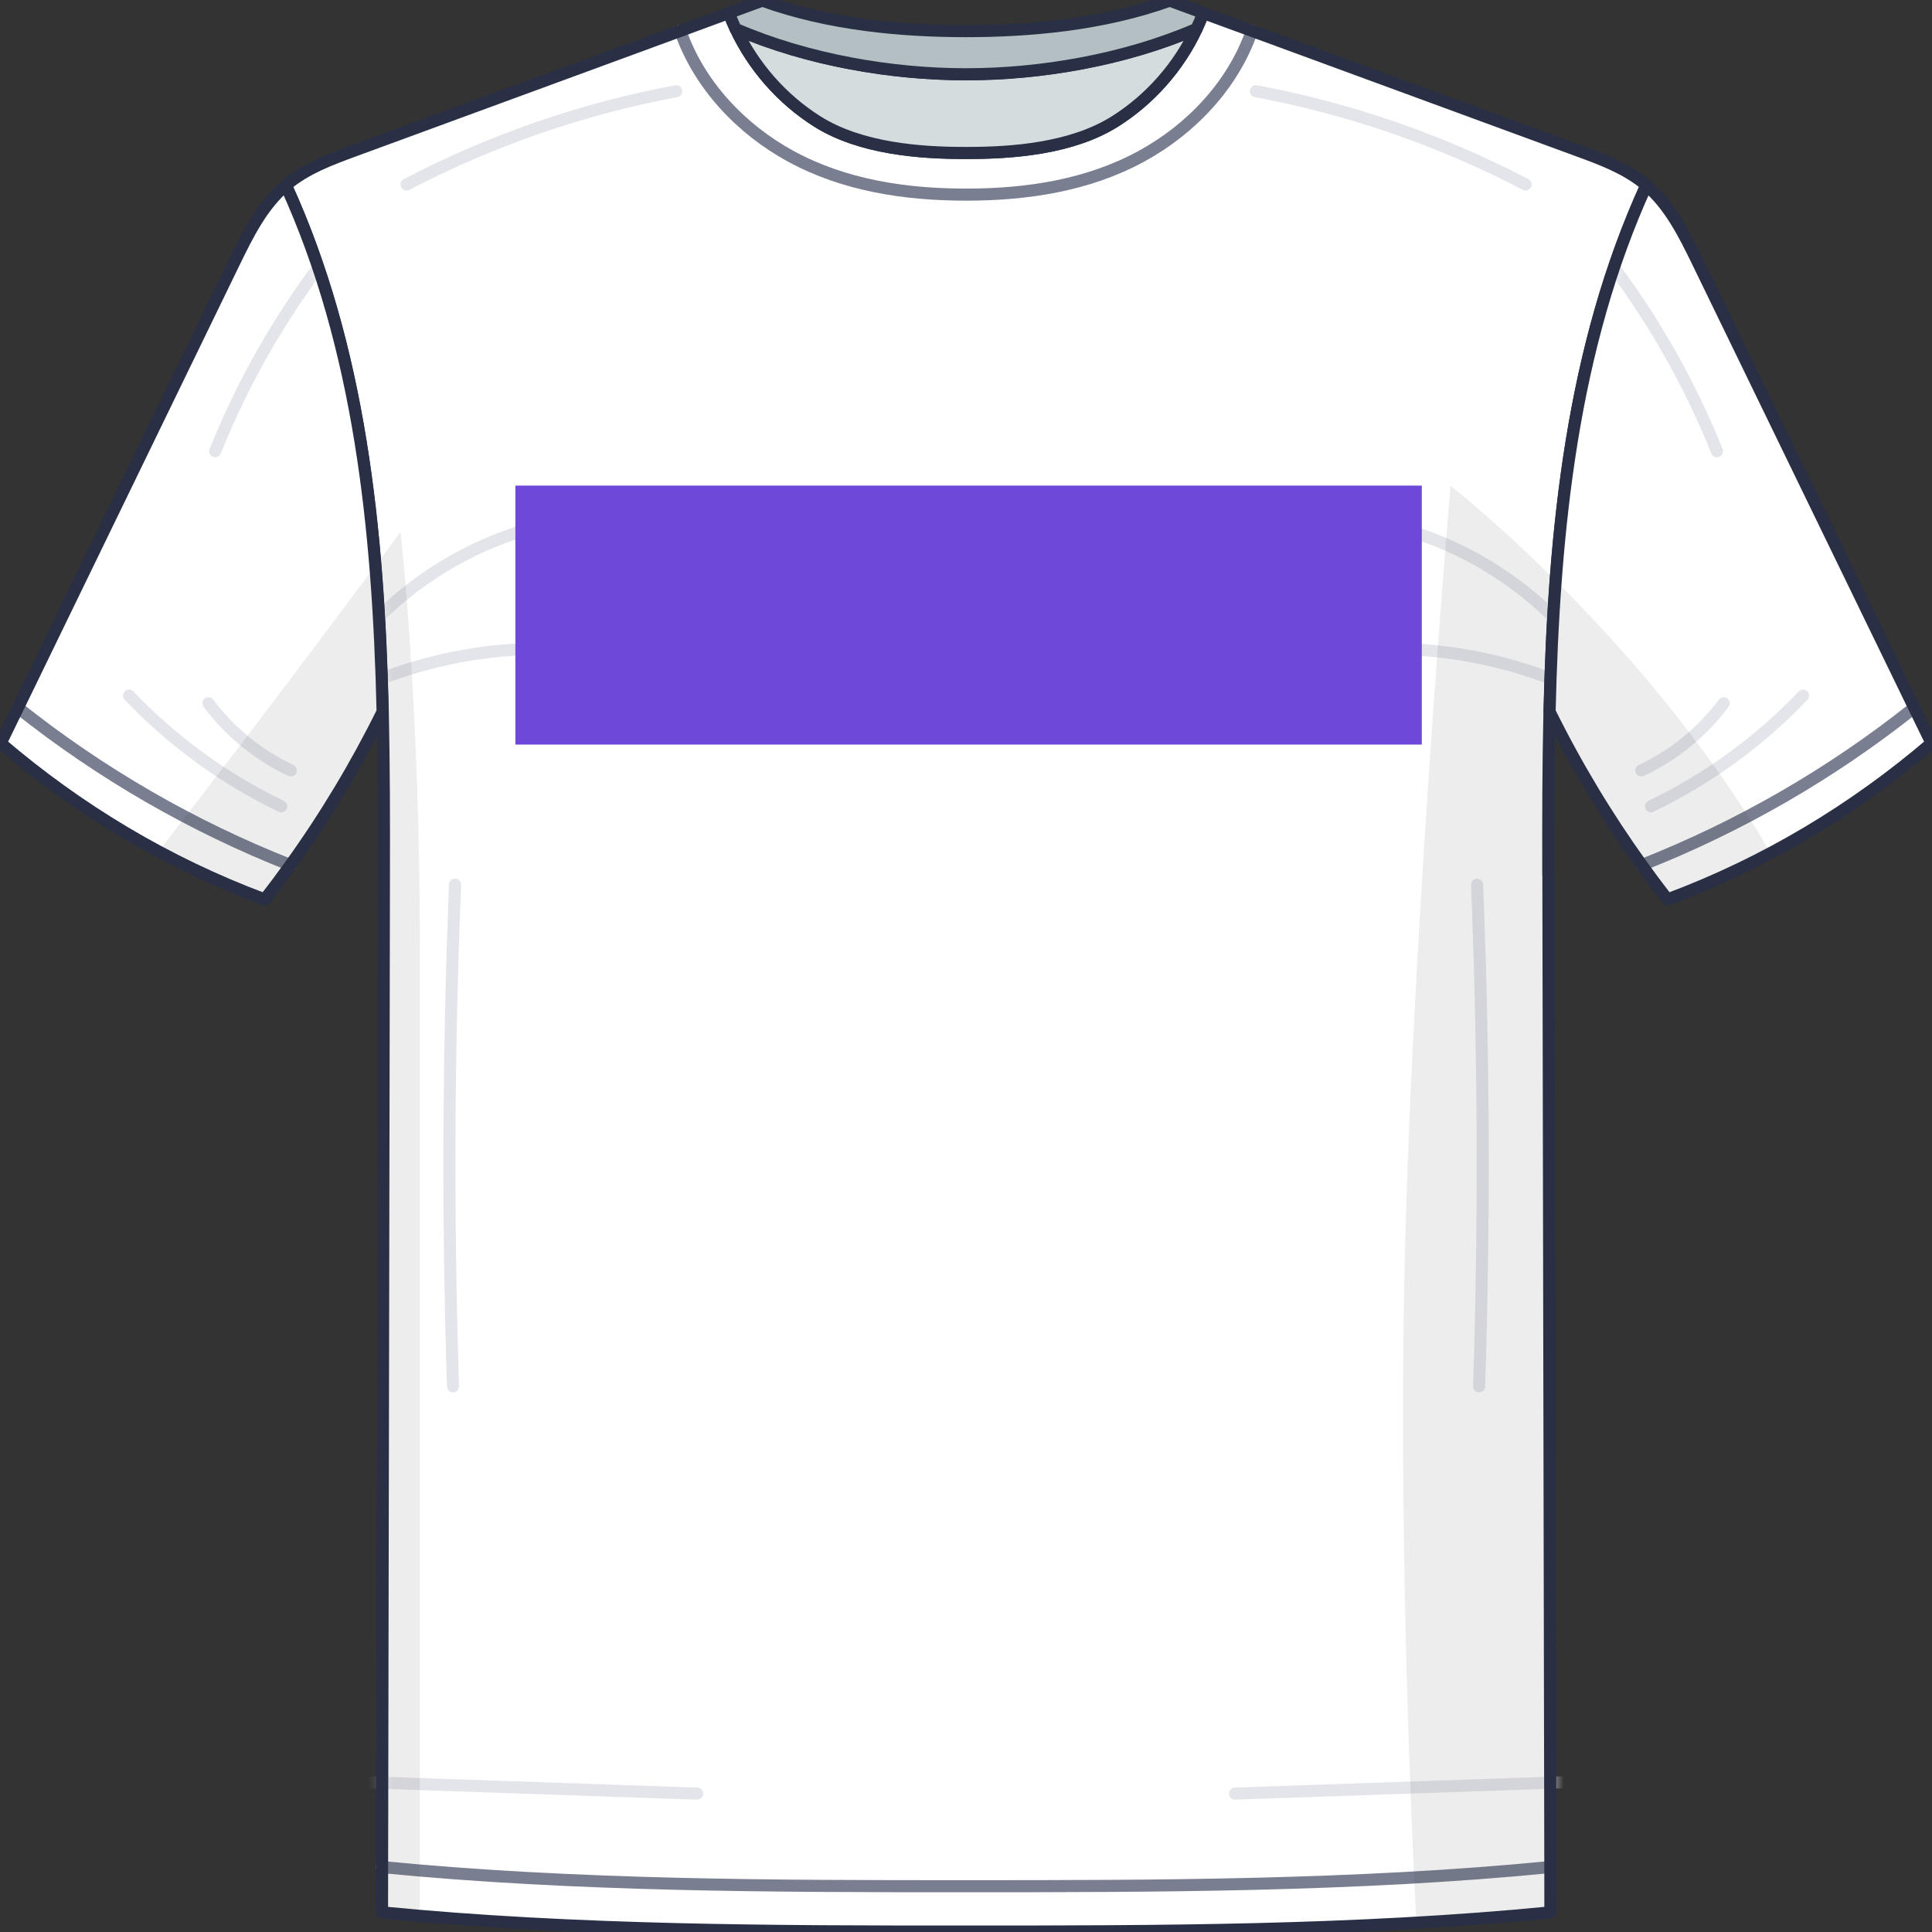 <svg width="160" height="160" viewBox="0 0 160 160" fill="none" xmlns="http://www.w3.org/2000/svg">
<rect x="0" y="0" width="160" height="160" fill="#333333" stroke="none"/>
<g clip-path="url(#clip0_2401_210)">
<path d="M128.222 72.456C128.212 67.974 128.217 63.455 128.321 58.931C128.675 43.872 130.191 28.799 136.339 15.34C136.305 15.307 136.268 15.283 136.235 15.25C134.643 13.933 132.66 13.196 130.719 12.483C121.705 9.173 112.691 5.863 103.677 2.552C102.336 2.061 100.99 1.57 99.649 1.079C99.484 1.528 99.299 1.967 99.092 2.401C97.623 5.523 95.263 8.219 92.339 10.061C88.741 12.327 83.778 12.672 80.129 12.672H79.892C76.242 12.672 71.275 12.327 67.681 10.061C64.763 8.219 62.398 5.523 60.929 2.401C60.721 1.967 60.537 1.523 60.372 1.074C59.031 1.57 57.685 2.061 56.344 2.557C47.325 5.867 38.311 9.178 29.297 12.488C27.36 13.201 25.377 13.938 23.786 15.255C23.748 15.288 23.71 15.312 23.682 15.345C29.825 28.803 31.346 43.872 31.7 58.931V58.941C31.799 63.464 31.804 67.983 31.794 72.46C31.747 99.849 31.691 127.238 31.643 154.627C31.639 155.874 31.639 157.13 31.639 158.376C47.703 159.954 64.433 159.964 79.888 159.964H80.147C95.602 159.964 112.332 159.954 128.396 158.376C128.396 157.13 128.392 155.874 128.392 154.627C128.34 127.238 128.288 99.849 128.231 72.46L128.222 72.456Z" fill="white"/>
<mask id="mask0_2401_210" style="mask-type:luminance" maskUnits="userSpaceOnUse" x="23" y="2" width="114" height="155">
<path d="M128.423 72.728C128.475 100.116 128.527 127.506 128.584 154.894C112.529 156.472 95.79 156.481 80.34 156.481H80.08C64.63 156.481 47.895 156.472 31.836 154.894C31.883 127.506 31.94 100.116 31.987 72.728C31.996 68.251 31.992 63.732 31.892 59.208V59.198C31.538 44.139 30.023 29.07 23.875 15.612C23.907 15.579 23.945 15.555 23.978 15.522C25.57 14.205 27.553 13.468 29.489 12.755C38.503 9.445 47.517 6.135 56.536 2.824C58.081 7.282 61.556 10.97 65.706 13.227C70.103 15.617 75.127 16.391 80.193 16.391H80.212C85.284 16.391 90.308 15.617 94.699 13.227C98.854 10.97 102.33 7.282 103.874 2.824C112.888 6.135 121.903 9.445 130.916 12.755C132.857 13.468 134.84 14.205 136.432 15.522C136.47 15.555 136.507 15.579 136.536 15.612C130.393 29.07 128.872 44.148 128.518 59.203C128.414 63.727 128.404 68.246 128.419 72.728H128.423Z" fill="white"/>
</mask>
<g mask="url(#mask0_2401_210)">
<path d="M30.779 51.701C34.269 48.036 38.736 45.307 43.59 43.871" stroke="#E4E5EB" stroke-linecap="round" stroke-linejoin="round"/>
<path d="M31.034 56.414C34.859 54.88 38.939 53.987 43.056 53.779" stroke="#E4E5EB" stroke-linecap="round" stroke-linejoin="round"/>
<path d="M37.687 73.268C37.126 87.109 37.069 100.968 37.517 114.814" stroke="#E4E5EB" stroke-linecap="round" stroke-linejoin="round"/>
<path d="M30.189 147.59C39.368 147.906 48.553 148.223 57.732 148.539" stroke="#E4E5EB" stroke-linecap="round" stroke-linejoin="round"/>
<path d="M126.338 15.278C119.331 11.614 111.78 9.002 104.008 7.553" stroke="#E4E5EB" stroke-linecap="round" stroke-linejoin="round"/>
<path d="M129.228 51.701C125.738 48.036 121.271 45.307 116.417 43.871" stroke="#E4E5EB" stroke-linecap="round" stroke-linejoin="round"/>
<path d="M128.973 56.414C125.148 54.88 121.068 53.987 116.95 53.779" stroke="#E4E5EB" stroke-linecap="round" stroke-linejoin="round"/>
<path d="M122.324 73.268C122.886 87.109 122.942 100.968 122.494 114.814" stroke="#E4E5EB" stroke-linecap="round" stroke-linejoin="round"/>
<path d="M129.818 147.59C120.638 147.906 111.454 148.223 102.274 148.539" stroke="#E4E5EB" stroke-linecap="round" stroke-linejoin="round"/>
<path d="M33.674 15.278C40.681 11.614 48.232 9.002 56.004 7.553" stroke="#E4E5EB" stroke-linecap="round" stroke-linejoin="round"/>
</g>
<path d="M103.677 2.551C102.133 7.009 98.657 10.697 94.502 12.954C90.111 15.343 85.087 16.118 80.015 16.118H79.996C74.93 16.118 69.906 15.343 65.509 12.954C61.359 10.697 57.884 7.009 56.339 2.551" stroke="#797E91" stroke-linecap="round" stroke-linejoin="round"/>
<path d="M31.634 154.621C47.689 156.198 64.428 156.208 79.879 156.208H80.138C95.588 156.208 112.323 156.198 128.383 154.621" stroke="#797E91" stroke-linecap="round" stroke-linejoin="round"/>
<g style="mix-blend-mode:multiply" opacity="0.09">
<path d="M31.691 58.925V58.934C31.79 63.458 31.794 67.978 31.785 72.454C31.738 99.843 31.681 127.232 31.634 154.621C31.629 155.868 31.629 157.124 31.629 158.371C32.673 158.474 33.721 158.569 34.774 158.659V78.484C34.774 58.16 33.173 44.055 33.173 44.055C32.465 45.013 31.776 45.944 31.091 46.86C31.421 50.864 31.601 54.897 31.695 58.929L31.691 58.925Z" fill="#383838"/>
</g>
<g style="mix-blend-mode:multiply" opacity="0.09">
<path d="M128.378 154.622C128.326 127.233 128.274 99.844 128.217 72.455C128.208 67.974 128.212 63.454 128.316 58.93C128.401 55.308 128.557 51.687 128.822 48.084C123.826 43.116 120.128 40.23 120.128 40.23C120.128 40.23 116.62 81.068 116.247 108.972C115.968 130.043 116.847 150.476 117.295 159.222C121.007 159.004 124.708 158.73 128.378 158.372C128.378 157.125 128.373 155.869 128.373 154.622H128.378Z" fill="#383838"/>
</g>
<path d="M128.222 72.456C128.212 67.974 128.217 63.455 128.321 58.931C128.675 43.872 130.191 28.799 136.339 15.34C136.305 15.307 136.268 15.283 136.235 15.25C134.643 13.933 132.66 13.196 130.719 12.483C121.705 9.173 112.691 5.863 103.677 2.552C102.336 2.061 100.99 1.57 99.649 1.079C99.484 1.528 99.299 1.967 99.092 2.401C97.623 5.523 95.263 8.219 92.339 10.061C88.741 12.327 83.778 12.672 80.129 12.672H79.892C76.242 12.672 71.275 12.327 67.681 10.061C64.763 8.219 62.398 5.523 60.929 2.401C60.721 1.967 60.537 1.523 60.372 1.074C59.031 1.57 57.685 2.061 56.344 2.557C47.325 5.867 38.311 9.178 29.297 12.488C27.36 13.201 25.377 13.938 23.786 15.255C23.748 15.288 23.71 15.312 23.682 15.345C29.825 28.803 31.346 43.872 31.7 58.931V58.941C31.799 63.464 31.804 67.983 31.794 72.46C31.747 99.849 31.691 127.238 31.643 154.627C31.639 155.874 31.639 157.13 31.639 158.376C47.703 159.954 64.433 159.964 79.888 159.964H80.147C95.602 159.964 112.332 159.954 128.396 158.376C128.396 157.13 128.392 155.874 128.392 154.627C128.34 127.238 128.288 99.849 128.231 72.46L128.222 72.456Z" stroke="#292F44" stroke-linecap="round" stroke-linejoin="round"/>
<path d="M99.092 2.396C97.624 5.518 95.263 8.214 92.339 10.056C88.742 12.323 83.778 12.667 80.129 12.667H79.893C76.242 12.667 71.275 12.323 67.681 10.056C64.763 8.214 62.398 5.518 60.929 2.396C66.936 4.994 73.919 6.151 79.959 6.151H80.063C86.107 6.151 93.091 4.994 99.097 2.396H99.092Z" fill="#D5DCDE"/>
<path d="M99.092 2.396C97.624 5.518 95.263 8.214 92.339 10.056C88.742 12.323 83.778 12.667 80.129 12.667H79.893C76.242 12.667 71.275 12.323 67.681 10.056C64.763 8.214 62.398 5.518 60.929 2.396C66.936 4.994 73.919 6.151 79.959 6.151H80.063C86.107 6.151 93.091 4.994 99.097 2.396H99.092Z" stroke="#292F44" stroke-linecap="round" stroke-linejoin="round"/>
<path d="M99.644 1.073C99.479 1.521 99.295 1.961 99.087 2.395C93.081 4.992 86.097 6.149 80.053 6.149H79.949C73.91 6.149 66.926 4.992 60.919 2.395C60.712 1.961 60.528 1.517 60.362 1.068C61.288 0.728 62.208 0.393 63.134 0.053C68.701 2.064 74.793 2.579 80.001 2.579C85.21 2.579 91.301 2.06 96.873 0.053C97.798 0.393 98.719 0.728 99.644 1.073Z" fill="#B3BFC2"/>
<path d="M99.644 1.073C99.479 1.521 99.295 1.961 99.087 2.395C93.081 4.992 86.097 6.149 80.053 6.149H79.949C73.91 6.149 66.926 4.992 60.919 2.395C60.712 1.961 60.528 1.517 60.362 1.068C61.288 0.728 62.208 0.393 63.134 0.053C68.701 2.064 74.793 2.579 80.001 2.579C85.21 2.579 91.301 2.06 96.873 0.053C97.798 0.393 98.719 0.728 99.644 1.073Z" stroke="#292F44" stroke-linecap="round" stroke-linejoin="round"/>
<path d="M23.673 15.34C21.718 17.002 20.533 19.392 19.404 21.71C13.403 34.073 7.396 46.441 1.489 58.605C1.008 59.592 0.531 60.574 0.054 61.551C6.461 67.029 13.776 71.454 21.926 74.49C22.648 73.56 23.361 72.606 24.051 71.643C26.941 67.624 29.495 63.374 31.686 58.94V58.931C31.332 43.872 29.816 28.803 23.668 15.345L23.673 15.34Z" fill="white"/>
<mask id="mask1_2401_210" style="mask-type:luminance" maskUnits="userSpaceOnUse" x="1" y="15" width="31" height="57">
<path d="M31.691 58.925V58.934C29.495 63.373 26.941 67.618 24.055 71.637C15.943 68.45 8.308 64.039 1.489 58.604C7.396 46.435 13.403 34.067 19.409 21.704C20.538 19.386 21.718 16.996 23.678 15.334C29.821 28.792 31.341 43.861 31.696 58.92L31.691 58.925Z" fill="white"/>
</mask>
<g mask="url(#mask1_2401_210)">
<path d="M17.822 37.368C20.141 31.583 23.271 26.125 27.087 21.199" stroke="#E4E5EB" stroke-linecap="round" stroke-linejoin="round"/>
<path d="M10.688 57.607C14.29 61.39 18.578 64.511 23.286 66.774" stroke="#E4E5EB" stroke-linecap="round" stroke-linejoin="round"/>
<path d="M24.088 63.807C21.401 62.547 19.036 60.616 17.26 58.24" stroke="#E4E5EB" stroke-linecap="round" stroke-linejoin="round"/>
</g>
<path d="M1.489 58.609C8.308 64.04 15.943 68.45 24.055 71.643" stroke="#797E91" stroke-linecap="round" stroke-linejoin="round"/>
<g style="mix-blend-mode:multiply" opacity="0.09">
<path d="M21.926 74.486C22.648 73.555 23.361 72.601 24.051 71.638C26.941 67.619 29.495 63.369 31.686 58.935V58.926C31.592 54.892 31.412 50.86 31.082 46.855C23.012 57.703 16.822 65.768 13.129 70.514C15.938 72.02 18.871 73.352 21.921 74.486H21.926Z" fill="#383838"/>
</g>
<path d="M23.673 15.34C21.718 17.002 20.533 19.392 19.404 21.71C13.403 34.073 7.396 46.441 1.489 58.605C1.008 59.592 0.531 60.574 0.054 61.551C6.461 67.029 13.776 71.454 21.926 74.49C22.648 73.56 23.361 72.606 24.051 71.643C26.941 67.624 29.495 63.374 31.686 58.94V58.931C31.332 43.872 29.816 28.803 23.668 15.345L23.673 15.34Z" stroke="#292F44" stroke-linecap="round" stroke-linejoin="round"/>
<path d="M136.339 15.34C138.294 17.002 139.479 19.392 140.607 21.71C146.609 34.078 152.62 46.441 158.527 58.605C159.009 59.592 159.486 60.574 159.963 61.551C153.555 67.029 146.241 71.454 138.09 74.49C137.368 73.56 136.655 72.606 135.965 71.643C133.076 67.624 130.521 63.375 128.33 58.94V58.931C128.685 43.872 130.2 28.803 136.348 15.345L136.339 15.34Z" fill="white"/>
<mask id="mask2_2401_210" style="mask-type:luminance" maskUnits="userSpaceOnUse" x="128" y="15" width="31" height="57">
<path d="M128.321 58.925V58.934C130.517 63.373 133.071 67.618 135.957 71.637C144.069 68.45 151.704 64.039 158.523 58.604C152.616 46.435 146.609 34.067 140.603 21.704C139.474 19.386 138.294 16.996 136.334 15.334C130.191 28.792 128.67 43.861 128.316 58.92L128.321 58.925Z" fill="white"/>
</mask>
<g mask="url(#mask2_2401_210)">
<path d="M142.19 37.368C139.871 31.583 136.74 26.125 132.925 21.199" stroke="#E4E5EB" stroke-linecap="round" stroke-linejoin="round"/>
<path d="M149.324 57.607C145.722 61.39 141.434 64.511 136.727 66.774" stroke="#E4E5EB" stroke-linecap="round" stroke-linejoin="round"/>
<path d="M135.923 63.807C138.61 62.547 140.975 60.616 142.751 58.24" stroke="#E4E5EB" stroke-linecap="round" stroke-linejoin="round"/>
</g>
<path d="M158.527 58.609C151.709 64.04 144.074 68.45 135.961 71.643" stroke="#797E91" stroke-linecap="round" stroke-linejoin="round"/>
<g style="mix-blend-mode:multiply" opacity="0.09">
<path d="M128.826 48.084C128.557 51.682 128.406 55.304 128.321 58.926V58.936C130.517 63.375 133.071 67.62 135.957 71.638C136.651 72.602 137.359 73.551 138.082 74.486C141.042 73.381 143.894 72.092 146.633 70.642C141.193 61.33 134.247 53.477 128.826 48.084Z" fill="#383838"/>
</g>
<path d="M136.339 15.34C138.294 17.002 139.479 19.392 140.607 21.71C146.609 34.078 152.62 46.441 158.527 58.605C159.009 59.592 159.486 60.574 159.963 61.551C153.555 67.029 146.241 71.454 138.09 74.49C137.368 73.56 136.655 72.606 135.965 71.643C133.076 67.624 130.521 63.375 128.33 58.94V58.931C128.685 43.872 130.2 28.803 136.348 15.345L136.339 15.34Z" stroke="#292F44" stroke-linecap="round" stroke-linejoin="round"/>
<path d="M117.748 40.215H42.681V61.663H117.748V40.215Z" fill="#6E48D8"/>
</g>
<defs>
<clipPath id="clip0_2401_210">
<rect width="160" height="160" fill="white"/>
</clipPath>
</defs>
</svg>
